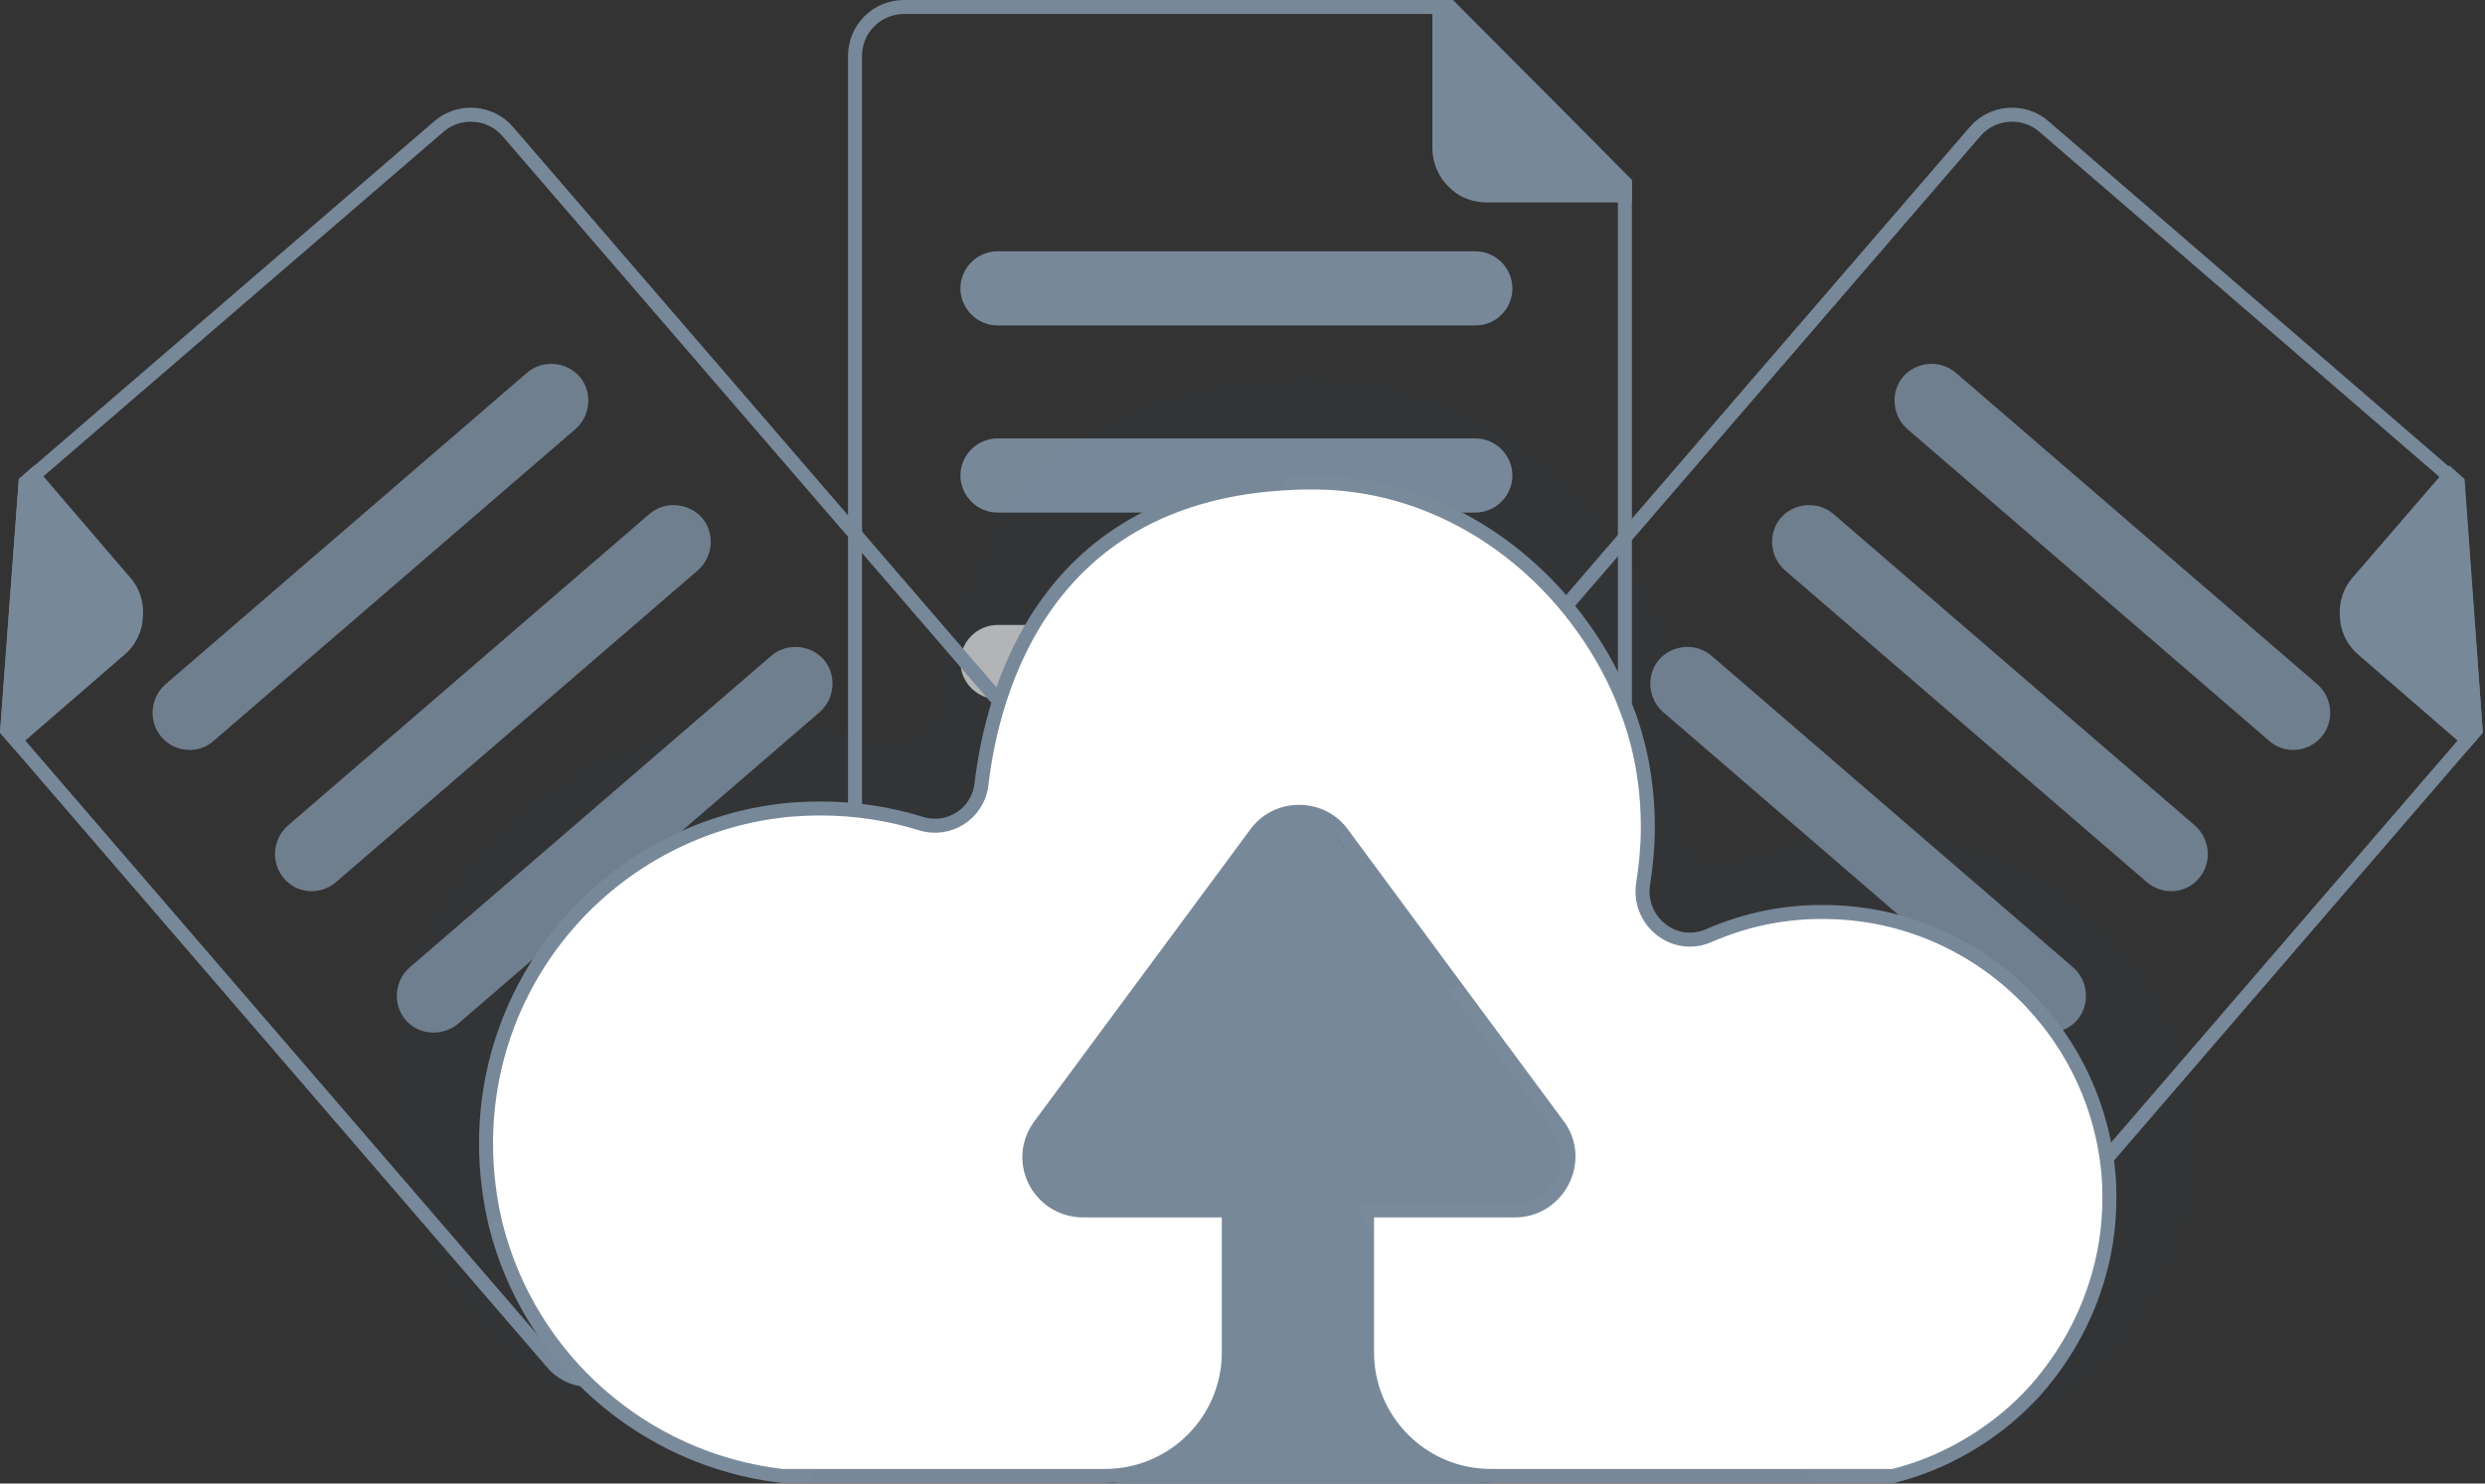 <svg width="335" height="200" viewBox="0 0 335 200" fill="none" xmlns="http://www.w3.org/2000/svg">
<rect x="0" y="0" width="335" height="200" fill="#333333" stroke="none"/>
<g clip-path="url(#clip0_20_9564)">
<path d="M116.45 141L116.447 140.996C115.682 139.884 115.265 138.563 115.265 137.168V7.537C115.265 3.86 118.247 0.944 121.857 0.944H195.405L208.771 14.31L208.774 14.313L219.048 24.665V137.247C219.048 140.924 216.066 143.84 212.456 143.84H173.424H140.738H121.857C119.635 143.84 117.625 142.728 116.45 141Z" stroke="#789" stroke-width="1.888"/>
<path d="M198.89 43.872H134.471C131.694 43.872 129.473 41.571 129.473 38.874C129.473 36.097 131.773 33.876 134.471 33.876H198.89C201.666 33.876 203.888 36.177 203.888 38.874C203.888 41.651 201.666 43.872 198.89 43.872Z" fill="#789"/>
<path d="M198.89 69.1H134.471C131.694 69.1 129.473 66.799 129.473 64.102C129.473 61.325 131.773 59.103 134.471 59.103H198.89C201.666 59.103 203.888 61.404 203.888 64.102C203.888 66.799 201.666 69.1 198.89 69.1Z" fill="#789"/>
<path opacity="0.63" d="M198.89 94.248H134.471C131.694 94.248 129.473 91.947 129.473 89.25C129.473 86.473 131.773 84.252 134.471 84.252H198.89C201.666 84.252 203.888 86.553 203.888 89.25C203.888 91.947 201.666 94.248 198.89 94.248Z" fill="white"/>
<path d="M219.992 24.276V27.291H200.476C198.73 27.291 197.064 26.735 195.874 25.704L195.795 25.625C194.129 24.276 193.098 22.213 193.098 19.913V0H195.874L219.992 24.276Z" fill="#789"/>
<path d="M260.213 183.755L260.208 183.76C257.855 186.529 253.619 186.808 250.918 184.453L250.914 184.45L221.323 158.905L221.322 158.904L196.57 137.564L196.57 137.563L182.295 125.272C182.294 125.271 182.293 125.27 182.292 125.269C180.618 123.802 179.789 121.643 179.995 119.573C180.132 118.276 180.679 117.021 181.604 115.878L266.244 17.753L266.249 17.748C268.602 14.979 272.838 14.7 275.539 17.055L275.543 17.058L331.257 65.117L332.656 83.926L333.737 98.451L260.213 183.755Z" stroke="#789" stroke-width="1.888"/>
<path opacity="0.89" d="M305.91 99.881L257.12 57.835C255.057 56.01 254.819 52.837 256.564 50.774C258.389 48.711 261.562 48.473 263.625 50.218L312.415 92.265C314.478 94.09 314.716 97.263 312.97 99.326C311.146 101.468 307.972 101.706 305.91 99.881Z" fill="#789"/>
<path opacity="0.89" d="M289.408 118.921L240.618 76.875C238.555 75.05 238.317 71.877 240.062 69.814C241.887 67.751 245.06 67.513 247.123 69.259L295.913 111.305C297.976 113.13 298.214 116.303 296.468 118.366C294.723 120.508 291.55 120.746 289.408 118.921Z" fill="#789"/>
<path opacity="0.89" d="M272.986 138.041L224.196 95.994C222.133 94.169 221.895 90.996 223.64 88.933C225.465 86.87 228.638 86.632 230.701 88.378L279.491 130.425C281.554 132.249 281.792 135.423 280.047 137.485C278.301 139.548 275.128 139.786 272.986 138.041Z" fill="#789"/>
<path d="M334.708 98.77L332.724 101.071L317.968 88.298C316.619 87.188 315.826 85.68 315.509 84.014V83.856C315.191 81.714 315.667 79.492 317.254 77.747L330.186 62.753L332.248 64.578L334.708 98.77Z" fill="#789"/>
<path d="M74.5 183.76L74.496 183.755L0.971 98.45L2.052 83.847L2.052 83.846L3.451 65.038L59.164 17.059L59.169 17.055C61.87 14.7 66.106 14.979 68.459 17.748L68.464 17.753L153.104 115.878C154.029 117.021 154.576 118.275 154.713 119.573C154.919 121.643 154.09 123.802 152.416 125.269C152.415 125.27 152.414 125.271 152.413 125.272L138.138 137.563L138.138 137.564L113.386 158.904L113.385 158.905L83.794 184.45L83.79 184.453C81.089 186.808 76.853 186.529 74.5 183.76Z" stroke="#789" stroke-width="1.888"/>
<path opacity="0.89" d="M28.799 99.881L77.589 57.835C79.652 56.01 79.89 52.837 78.144 50.774C76.32 48.711 73.146 48.473 71.084 50.218L22.293 92.265C20.231 94.09 19.993 97.263 21.738 99.326C23.563 101.468 26.736 101.706 28.799 99.881Z" fill="#789"/>
<path opacity="0.89" d="M45.301 118.921L94.091 76.875C96.154 75.05 96.392 71.877 94.646 69.814C92.822 67.751 89.648 67.513 87.585 69.259L38.795 111.305C36.733 113.13 36.495 116.303 38.24 118.366C39.985 120.508 43.159 120.746 45.301 118.921Z" fill="#789"/>
<path opacity="0.89" d="M61.723 138.041L110.513 95.994C112.575 94.169 112.813 90.996 111.068 88.933C109.243 86.87 106.07 86.632 104.007 88.378L55.217 130.425C53.155 132.249 52.917 135.423 54.662 137.485C56.407 139.548 59.581 139.786 61.723 138.041Z" fill="#789"/>
<path d="M0 98.77L1.983 101.071L16.739 88.298C18.088 87.188 18.881 85.68 19.199 84.014V83.856C19.516 81.714 19.04 79.492 17.453 77.747L4.601 62.753L2.539 64.578L0 98.77Z" fill="#789"/>
<g opacity="0.09">
<path opacity="0.09" d="M263.387 195.081H203.173C192.384 195.081 183.657 186.672 183.657 176.359V155.018H206.664C212.217 155.018 215.549 149.068 212.376 144.625L180.166 102.737C177.39 98.85 171.36 98.85 168.663 102.737L136.453 144.625C133.359 149.068 136.612 155.018 142.165 155.018H165.172V176.359C165.172 186.751 156.446 195.081 145.656 195.081H97.342C71.955 192.305 52.201 171.599 52.201 146.45C52.201 121.856 71.083 101.468 95.597 97.977C96.231 97.898 96.945 97.818 97.58 97.739C99.405 97.58 101.229 97.422 103.133 97.422C108.449 97.422 113.526 98.215 118.286 99.643C121.856 100.674 125.585 98.453 125.981 94.883C127.647 80.841 136.136 50.773 176.517 50.773C197.62 50.773 215.708 64.498 223.482 82.11C223.72 82.745 224.038 83.379 224.276 84.014C226.338 89.33 227.449 95.121 227.449 101.15C227.449 103.927 227.211 106.624 226.735 109.322C225.942 113.923 230.622 117.572 235.065 115.748C240.698 113.368 246.886 112.178 253.471 112.257C276.398 112.733 295.279 130.424 296.231 152.479C297.421 172.947 283.062 190.401 263.387 195.081Z" fill="#2FA2FA"/>
</g>
<path d="M282.948 171.814L282.947 171.819C281.321 177.626 278.378 182.895 274.501 187.315C271.33 190.872 267.459 193.815 263.198 195.984L263.194 195.986C260.677 197.283 258.007 198.28 255.259 198.975H200.953C191.719 198.975 184.285 191.468 184.285 182.308V163.18H204.205C209.952 163.18 213.428 156.71 210.225 151.951L210.213 151.933L210.2 151.916L196.158 132.956L196.158 132.956L181.097 112.583C178.262 108.402 171.998 108.402 169.162 112.583L140.059 151.917L140.047 151.932L140.037 151.948C136.744 156.795 140.238 163.18 146.054 163.18H165.657V182.308C165.657 191.541 158.149 198.975 148.989 198.975H105.41C86.63 196.78 71.346 183.112 66.843 165.183C65.989 161.686 65.522 157.954 65.522 154.144C65.522 131.459 82.223 112.732 103.977 109.463C104.293 109.423 104.59 109.384 104.883 109.345L104.885 109.344C105.179 109.305 105.469 109.267 105.776 109.228C107.408 109.073 109.04 108.996 110.671 108.996C115.335 108.996 119.841 109.695 124.114 111.015C127.93 112.223 131.849 109.702 132.315 105.702C133.059 99.353 135.211 89.579 141.284 81.216C147.325 72.897 157.296 65.903 173.865 65.123L173.879 65.122L173.893 65.121C174.881 65.045 175.954 65.045 177.073 65.045C191.414 65.045 204.24 72.488 212.496 83.393L212.498 83.396C214.988 86.663 217.086 90.238 218.639 93.96C218.759 94.282 218.88 94.583 218.996 94.873L218.997 94.876C219.116 95.174 219.232 95.463 219.347 95.769L219.348 95.773C221.208 100.656 222.142 105.936 222.142 111.542C222.142 114.101 221.91 116.589 221.52 119.088C220.695 124.063 225.592 128.192 230.363 126.134L230.367 126.132C235.323 123.964 240.818 122.803 246.544 122.958L246.551 122.958C266.834 123.345 283.409 139.606 284.341 159.816C284.496 164.006 284.029 168.03 282.948 171.814Z" fill="white" stroke="#789" stroke-width="1.888"/>
<path d="M204.471 162.55H183.665L183.508 182.287C183.508 192.101 192.304 200 201.992 200H148.207C157.975 200 166.357 192.021 166.357 182.287C166.357 172.553 166.303 162.55 166.303 162.55H145.419C140.416 162.55 137.723 156.436 140.502 152.287L169.645 112.713C172.107 109.042 177.586 109.042 180.047 112.713L209.562 152.191C212.5 156.34 209.553 162.55 204.471 162.55Z" fill="#789"/>
<g opacity="0.13">
<path opacity="0.13" d="M213.169 82.823C209.995 91.074 202.062 96.865 192.701 96.865C180.642 96.865 170.805 87.107 170.805 74.969C170.805 71.003 171.836 67.353 173.661 64.18C174.692 64.101 175.803 64.101 176.913 64.101C191.669 64.18 204.759 71.796 213.169 82.823Z" fill="white"/>
<path opacity="0.13" d="M111.623 188.257C111.623 192.383 110.75 196.349 109.164 199.919H105.276C86.078 197.698 70.449 183.735 65.848 165.409C70.608 161.839 76.558 159.697 82.984 159.697C98.85 159.697 111.623 172.47 111.623 188.257Z" fill="white"/>
<path opacity="0.13" d="M147.64 113.525C153.073 113.525 157.477 109.121 157.477 103.688C157.477 98.255 153.073 93.851 147.64 93.851C142.207 93.851 137.803 98.255 137.803 103.688C137.803 109.121 142.207 113.525 147.64 113.525Z" fill="white"/>
<path opacity="0.13" d="M224.912 153.906C224.912 165.965 215.154 175.802 203.016 175.802C194.289 175.802 186.752 170.725 183.262 163.347V162.236H204.126C209.124 162.236 212.139 156.603 209.362 152.478L195.32 133.517C197.78 132.565 200.398 132.089 203.095 132.089C215.074 132.01 224.912 141.847 224.912 153.906Z" fill="white"/>
<path opacity="0.13" d="M246.649 153.827C253.747 153.827 259.501 148.073 259.501 140.975C259.501 133.877 253.747 128.123 246.649 128.123C239.551 128.123 233.797 133.877 233.797 140.975C233.797 148.073 239.551 153.827 246.649 153.827Z" fill="white"/>
<path opacity="0.13" d="M140.659 194.208C148.326 194.208 154.542 187.992 154.542 180.325C154.542 172.657 148.326 166.441 140.659 166.441C132.991 166.441 126.775 172.657 126.775 180.325C126.775 187.992 132.991 194.208 140.659 194.208Z" fill="white"/>
<path opacity="0.13" d="M283.856 172.074C279.731 164.616 271.797 159.539 262.674 159.539C249.346 159.539 238.557 170.328 238.557 183.656C238.557 189.924 240.937 195.636 244.824 199.92H255.296C258.231 199.206 260.929 198.175 263.547 196.826C263.229 196.826 262.991 196.826 262.674 196.826C255.375 196.826 249.505 190.876 249.505 183.656C249.505 176.358 255.375 170.487 262.674 170.487C269.973 170.487 275.843 176.437 275.843 183.656C275.843 185.164 275.605 186.592 275.129 187.94C279.255 183.418 282.269 178.024 283.856 172.074Z" fill="white"/>
<path opacity="0.13" d="M109.64 119.634C100.199 119.634 92.504 127.329 92.504 136.77C92.504 146.211 100.199 153.906 109.64 153.906C119.081 153.906 126.776 146.211 126.776 136.77C126.697 127.25 119.081 119.634 109.64 119.634ZM109.64 146.131C104.483 146.131 100.279 141.927 100.279 136.77C100.279 131.613 104.483 127.408 109.64 127.408C114.797 127.408 119.001 131.613 119.001 136.77C119.001 141.927 114.797 146.131 109.64 146.131Z" fill="white"/>
</g>
<g opacity="0.02">
<path opacity="0.02" d="M213.327 82.903C210.154 91.154 202.22 96.945 192.859 96.945C180.8 96.945 170.963 87.187 170.963 75.049C170.963 71.083 171.994 67.433 173.819 64.26C174.85 64.181 175.961 64.181 177.072 64.181C191.828 64.181 204.838 71.876 213.327 82.903Z" fill="white"/>
<path opacity="0.02" d="M111.701 188.337C111.701 192.463 110.829 196.429 109.242 199.999H105.355C86.156 197.778 70.527 183.815 65.926 165.489C70.686 161.919 76.636 159.777 83.062 159.777C98.929 159.777 111.701 172.55 111.701 188.337Z" fill="white"/>
<path opacity="0.02" d="M147.718 113.605C153.151 113.605 157.556 109.201 157.556 103.768C157.556 98.335 153.151 93.931 147.718 93.931C142.285 93.931 137.881 98.335 137.881 103.768C137.881 109.201 142.285 113.605 147.718 113.605Z" fill="white"/>
<path opacity="0.02" d="M224.99 153.986C224.99 166.045 215.232 175.882 203.094 175.882C194.367 175.882 186.831 170.805 183.34 163.427V162.316H204.205C209.203 162.316 212.217 156.684 209.441 152.558L195.399 133.597C197.858 132.645 200.476 132.169 203.173 132.169C215.232 132.09 224.99 141.848 224.99 153.986Z" fill="white"/>
<path opacity="0.02" d="M246.807 153.907C253.905 153.907 259.659 148.153 259.659 141.055C259.659 133.957 253.905 128.203 246.807 128.203C239.709 128.203 233.955 133.957 233.955 141.055C233.955 148.153 239.709 153.907 246.807 153.907Z" fill="white"/>
<path opacity="0.02" d="M140.737 194.287C148.404 194.287 154.62 188.071 154.62 180.404C154.62 172.736 148.404 166.521 140.737 166.521C133.069 166.521 126.854 172.736 126.854 180.404C126.854 188.071 133.069 194.287 140.737 194.287Z" fill="white"/>
<path opacity="0.02" d="M284.014 172.154C279.889 164.696 271.956 159.619 262.832 159.619C249.504 159.619 238.715 170.409 238.715 183.737C238.715 190.004 241.095 195.716 244.982 200H255.454C258.39 199.286 261.087 198.255 263.705 196.906C263.388 196.906 263.15 196.906 262.832 196.906C255.534 196.906 249.663 190.956 249.663 183.737C249.663 176.438 255.534 170.567 262.832 170.567C270.131 170.567 276.002 176.517 276.002 183.737C276.002 185.244 275.764 186.672 275.288 188.021C279.334 183.499 282.348 178.104 284.014 172.154Z" fill="white"/>
<path opacity="0.02" d="M109.718 119.635C100.277 119.635 92.582 127.33 92.582 136.771C92.582 146.212 100.277 153.907 109.718 153.907C119.159 153.907 126.854 146.212 126.854 136.771C126.854 127.33 119.159 119.635 109.718 119.635ZM109.718 146.132C104.561 146.132 100.357 141.928 100.357 136.771C100.357 131.614 104.561 127.409 109.718 127.409C114.875 127.409 119.079 131.614 119.079 136.771C119.079 142.007 114.875 146.132 109.718 146.132Z" fill="white"/>
</g>
</g>
<defs>
<clipPath id="clip0_20_9564">
<rect width="334.708" height="200" fill="white"/>
</clipPath>
</defs>
</svg>
